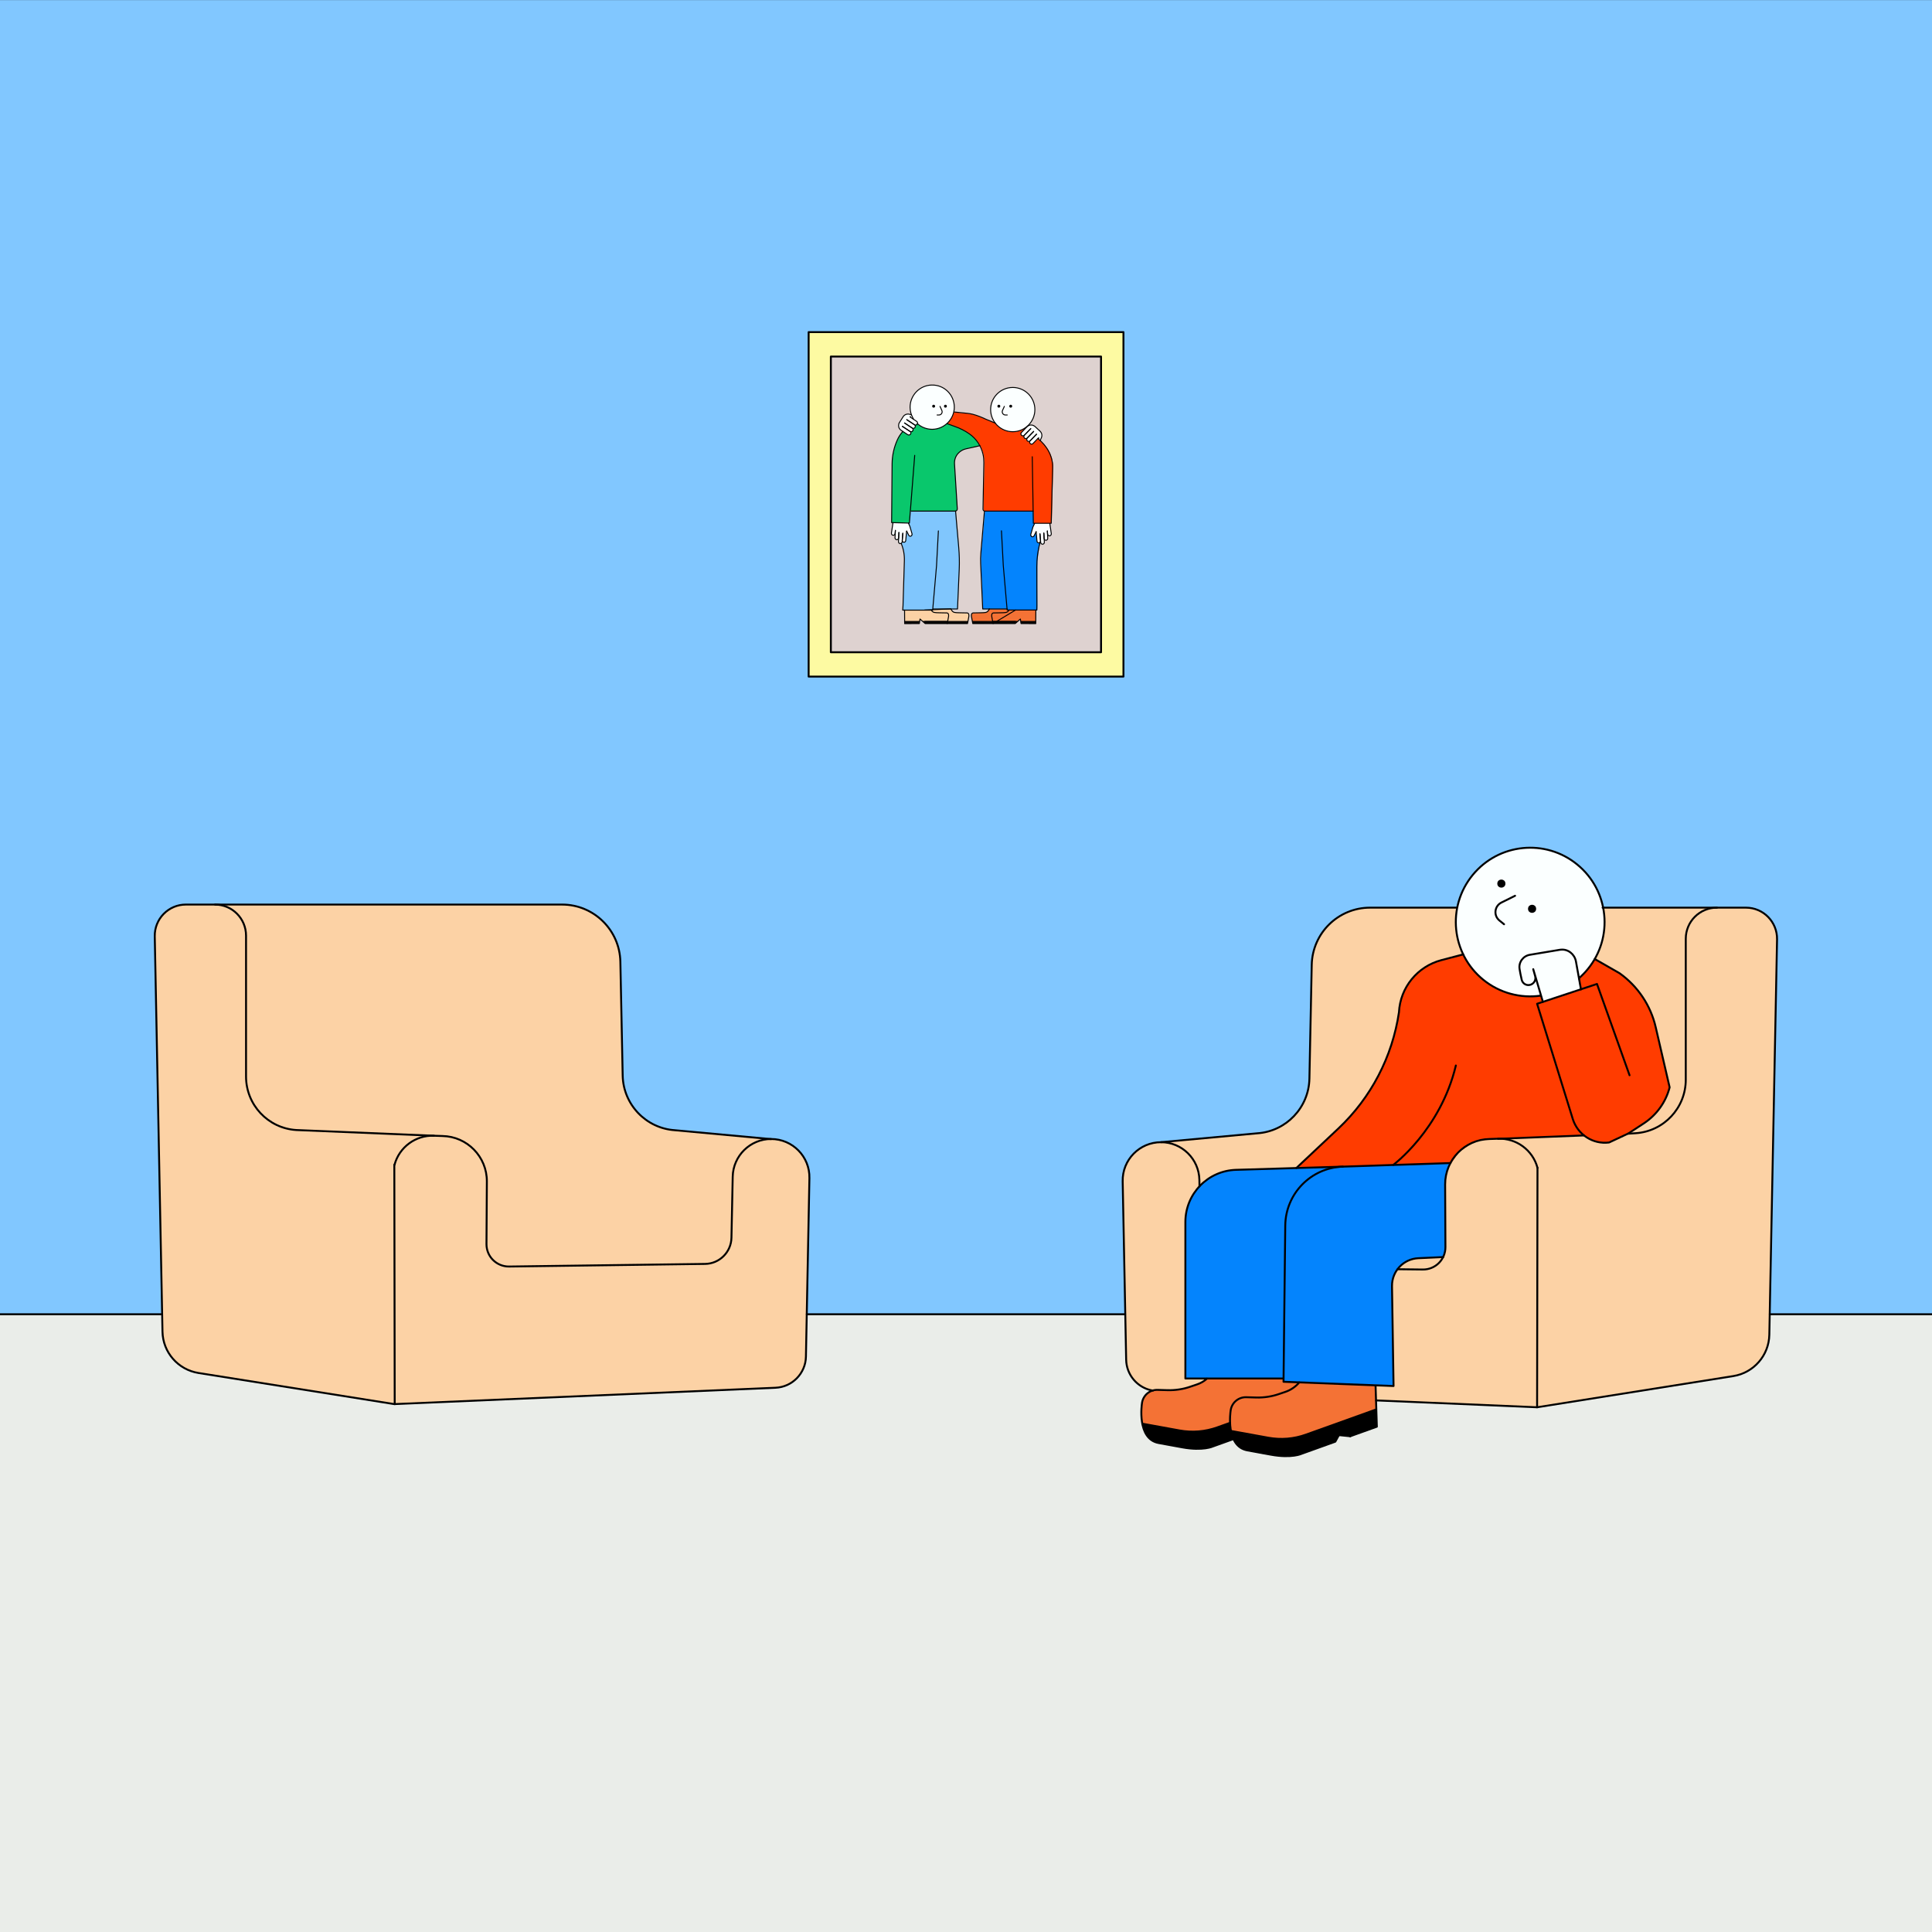 <?xml version="1.0" encoding="utf-8"?>
<!-- Generator: $$$/GeneralStr/196=Adobe Illustrator 27.6.0, SVG Export Plug-In . SVG Version: 6.00 Build 0)  -->
<svg version="1.1" id="Layer_1" xmlns="http://www.w3.org/2000/svg" xmlns:xlink="http://www.w3.org/1999/xlink" x="0px" y="0px"
	 viewBox="0 0 2000 2000" style="enable-background:new 0 0 2000 2000;" xml:space="preserve">
<rect x="0" y="0" width="2000" height="2000" fill="#333333" stroke="none"/>
<style type="text/css">
	.st0{fill:#EAEDE9;}
	.st1{fill:#81C7FF;}
	.st2{fill:#FDFAA2;}
	.st3{fill:#DED2D0;}
	.st4{fill:#F47235;}
	.st5{fill:#FCD2A5;}
	.st6{fill:#80C6FD;}
	.st7{fill:#09C76C;}
	.st8{fill:#0484FD;}
	.st9{fill:#FF3C00;}
	.st10{fill:#FBFFFF;}
	.st11{fill:none;stroke:#000000;stroke-width:2;stroke-linecap:round;stroke-linejoin:round;}
	.st12{fill:none;stroke:#000000;stroke-linecap:round;stroke-linejoin:round;}
	.st13{stroke:#000000;stroke-linecap:round;stroke-linejoin:round;}
	.st14{stroke:#000000;stroke-width:2;stroke-linecap:round;stroke-linejoin:round;}
</style>
<g id="a">
	<rect x="-0.7" y="1360.5" class="st0" width="2000.7" height="639.9"/>
	<rect x="-0.7" y="0.1" class="st1" width="2000.7" height="1360.4"/>
	<rect x="837.1" y="343.8" class="st2" width="325.9" height="356.6"/>
	<rect x="860.1" y="369.1" class="st3" width="279.7" height="306.3"/>
	<polygon class="st4" points="1023.9,630.3 1023.2,632.1 1021.4,633.7 1018.2,634.2 1007.3,634.7 1006.2,635 1005.6,635.8 
		1005.5,637.7 1006.5,643.3 1052.9,643.4 1056,641 1056.5,643.3 1072.1,643.3 1072.2,631.5 1042.7,631.5 1042.5,630.3 	"/>
	<polygon points="1006.5,643.3 1007,645.6 1051.1,645.5 1052.9,643.4 	"/>
	<polygon points="1072.1,643.3 1072.1,645.5 1056.8,645.5 1056.5,643.3 	"/>
	<polygon class="st5" points="984.5,630.4 985.2,632.1 987,633.7 990.2,634.2 1001.1,634.7 1002.2,635 1002.8,635.8 1002.8,637.8 
		1001.9,643.3 955.5,643.5 952.4,641 951.9,643.3 936.3,643.3 936.2,631.6 965.7,631.5 965.9,630.4 	"/>
	<polygon points="936.3,643.3 936.3,645.5 951.6,645.5 951.9,643.3 	"/>
	<polygon points="957.5,645.6 955.5,643.5 1001.9,643.3 1001.4,645.6 	"/>
	<polygon class="st6" points="989.5,529.2 990,534.4 991.1,547.4 992.5,563.6 992.8,568.9 993.3,576.9 993.5,582.9 992.8,599.3 
		991.5,630.6 966.4,630.7 966.1,631.8 934.8,631.8 935,628.7 935.5,606.6 936.3,585.2 936.5,579.9 935.9,571.4 933.9,564.4 
		930.5,557.2 939.4,529.1 	"/>
	<polygon class="st7" points="1014.3,461.4 1011.2,456.2 1007.9,452.7 1005.4,450.2 999.5,446.3 994.5,443.7 986.1,440.4 977.3,437 
		950.6,437.8 934.3,446.8 932.8,448.8 930.6,452.2 928.1,457.5 926.2,462.9 924.4,470.6 923.7,477.3 923,540.7 923.4,540.9 
		941.5,541.3 942.5,529 946.3,529 989,528.9 990.1,528.6 991,527.8 991,526.1 990.7,520.6 988.5,486.7 988.1,479.7 988.2,477.2 
		989,473.7 990.6,470.9 993.4,467.7 996.2,465.9 999.4,464.6 	"/>
	<polygon class="st5" points="219.1,936.2 194.7,936.2 186.4,937 177.8,939.7 171.9,943.9 165.4,950.7 161.2,960.5 160.3,967.9 
		160.3,991.6 168,1360.5 168.1,1372.8 168.9,1385.9 171.9,1396.7 177.3,1404.8 182.9,1410.8 189.7,1415.5 197,1419.1 206.1,1421.9 
		408.4,1453.6 431.1,1452.7 801.5,1436.8 812.2,1435.1 822.2,1429.6 829.2,1421.5 833.6,1411.5 834.7,1400.6 835.5,1348.4 
		838,1219.9 836.7,1208.1 832.5,1198.8 823.7,1188.5 813.9,1182.3 806.9,1180.5 792.8,1178.6 786.1,1178.1 698.3,1169.9 
		685.7,1167.8 672.1,1161.6 664.3,1156 655,1145.2 650.2,1136.8 646.4,1126.5 644.6,1119.2 644.7,1111.4 641.9,991.7 640.5,982 
		635.7,968.9 630,960 623.4,953 615.1,946.5 605.1,941.3 596.5,937.7 582.6,936.6 	"/>
	<polygon class="st5" points="1780.9,939.5 1805.3,939.5 1813.6,940.4 1822.2,943 1828.1,947.2 1834.6,954 1838.8,963.8 
		1839.7,971.2 1839.7,994.9 1832,1363.8 1831.9,1376.1 1831.1,1389.2 1828.1,1400 1822.7,1408.1 1817.2,1414.1 1810.3,1418.9 
		1803,1422.4 1793.9,1425.2 1591.6,1456.9 1568.9,1456.1 1198.5,1440.1 1187.8,1438.4 1177.8,1432.9 1170.8,1424.8 1166.4,1414.8 
		1165.3,1403.9 1164.4,1351.8 1162,1223.2 1163.3,1211.4 1167.5,1202.2 1176.3,1191.8 1186.1,1185.7 1193.1,1183.8 1207.2,1181.9 
		1213.9,1181.4 1301.7,1173.2 1314.3,1171.1 1327.9,1164.9 1335.7,1159.4 1345,1148.5 1349.8,1140.1 1353.6,1129.8 1355.4,1122.5 
		1355.3,1114.7 1358.1,995.1 1359.5,985.3 1364.3,972.2 1370,963.3 1376.6,956.3 1384.9,949.8 1394.9,944.7 1403.5,941.1 
		1417.4,939.9 	"/>
	<polygon class="st8" points="1019.5,529.5 1019.1,534.5 1018,547.5 1016.4,563.8 1016,568.8 1015.5,576.8 1015.5,582.8 
		1016.2,599.4 1017.6,630.6 1043,630.6 1043.3,631.8 1073.8,631.8 1073.9,628.6 1073.8,606.6 1073.9,585.4 1073.9,581.2 
		1074.9,572.8 1076.1,565 1078.8,557.2 1070,529.1 	"/>
	<polygon class="st9" points="1077.6,456.6 1080.7,459.5 1082.7,462 1085.3,465.8 1087.2,469.3 1088.4,472.7 1089.2,475.1 
		1089.9,478.8 1090.3,481.5 1088.8,541.7 1070.3,541.7 1070,529 1057,529.2 1019.5,529.2 1018.3,528.2 1018,526.8 1018.2,517.7 
		1019,478.1 1018.5,472 1017.3,467.3 1015.5,463 1014.2,460.4 1012.5,457.8 1009.9,454.6 1006.5,451.2 1002.5,448.1 998,445.6 
		991.2,442.4 980.6,438.3 986.7,426.5 990.2,427 998.3,427.9 1002.6,428.2 1007.5,429.1 1012.6,430.8 1018.8,433.2 1023.5,435.2 
		1027.9,436.9 1035.4,439.5 1063.1,443.6 	"/>
	<path class="st9" d="M1651.7,993.1l15.8,9.6l13.5,7.7l12.4,12.8l7.8,10.2l6.1,10.5l3.9,8.6l3.2,12.3l6.7,31.2l7.2,29.8l-2.8,7.7
		l-4.9,10l-8.5,11.4l-25.1,18.1l-20.6,10h-8.8l-9.6-2.3l-8.8-6.2l-7.3,1.2l-19.2,0.8l-59.7,2.3l-23.6,2.1l-7.3,3.8l-11.6,7.8
		l-8.1,11.5l-161.6,5.1l5.9-4.4l13-11.7l29.3-27.6l8.6-9.9l6.2-7.4l9.9-13.3l10.7-15.9l4.8-10.4l4.3-8.4l8-21.3l3.3-10.3l1.6-10.6
		l2.1-13.4l3.6-15.5l5.2-10.2c0,0,8.7-10.7,9-10.9s10.8-7.9,10.8-7.9l13.8-5.9l22.9-6L1651.7,993.1L1651.7,993.1z"/>
	<path class="st10" d="M1661.1,954.5c0,23.3-10.4,44.2-26.8,58.4c-1.5,1.3,1.4,2.5,0.6,4.2c-0.7,1.5,2.1,5.8,0.8,7.3
		c-2.3,2.7-9.2,2.5-11.9,3.8c-3.5,1.7-12.1,4.1-15.9,5.2c-2.9,0.9-7.3,2.5-10.3,3c-0.8,0.1-1.3-5.8-2.2-5.7
		c-3.7,0.5-7.4,0.8-11.2,0.8c-42.5,0-77-34.5-77-77s34.5-77,77-77S1661.1,912,1661.1,954.5L1661.1,954.5z"/>
	<polygon class="st10" points="1070.8,542.3 1069.5,544.9 1068.1,549.2 1067,553.1 1067.8,555.1 1068.9,555.7 1070.1,555 
		1071,553.5 1072.2,551.1 1072.9,554.7 1073.5,560.3 1074,561.4 1075.1,562 1076.5,562 1077.1,561.2 1077.7,562.5 1078.8,563.4 
		1079.7,563.4 1080.3,563 1080.6,562 1081,558.3 1081.9,559.3 1083,559.2 1083.8,558.9 1084.4,558.2 1084.4,553.4 1085.8,554.5 
		1087,554.7 1088,553.9 1088.2,553.2 1086.7,542.1 1071.2,541.7 	"/>
	<polygon class="st10" points="940.2,541.7 941.5,544.2 942.9,548.6 944.1,552.5 943.2,554.4 942.2,555 940.9,554.3 940,552.9 
		938.8,550.5 938.1,554 937.6,559.7 937.1,560.8 935.9,561.3 934.5,561.3 934,560.5 933.3,561.9 932.3,562.7 931.4,562.7 
		930.7,562.4 930.5,561.3 930,557.6 929.1,558.7 928,558.6 927.2,558.3 926.6,557.6 926.6,552.8 925.2,553.9 924,554 923,553.3 
		922.8,552.6 924.3,541.4 939.8,541 	"/>
	<polygon class="st10" points="1076.8,456 1077.9,453.3 1078.5,450.6 1078.3,448.4 1074.9,444.4 1069.1,439.9 1064.9,440.1 
		1057.2,448.2 1056.9,449.9 1058,451.2 1059.9,451.2 1060,452.2 1061,454 1062.4,454.3 1063.2,455.8 1064,456.9 1065.6,457.3 
		1066.4,458.8 1067.4,459.8 1068.3,460 1074.6,454.2 	"/>
	<polygon class="st10" points="943.3,429 941.3,428.9 938.5,428.8 936.4,429.3 933.1,433.5 929.8,440 930.8,444 940,450.1 
		941.8,450.2 942.9,448.8 942.6,447 943.4,446.6 945.1,445.4 945.1,444 946.5,442.9 947.4,441.9 947.5,440.3 948.8,439.2 949.6,438 
		949.6,437.1 944.5,432.4 	"/>
	<circle class="st10" cx="1048.4" cy="424" r="23.1"/>
	<circle class="st10" cx="964.9" cy="421.4" r="23.1"/>
	<polygon class="st8" points="1442.2,1434.1 1328.7,1430.3 1328.7,1427 1226.9,1427 1226.9,1355.1 1227.2,1273.4 1227.1,1259.1 
		1229.2,1248.8 1232,1241.8 1237.8,1232 1243.9,1226.4 1252.6,1219.1 1261.7,1215 1268.6,1212.3 1279.5,1211.2 1379.3,1207.8 
		1500.9,1204 1498.3,1213.1 1495.8,1222.7 1496.3,1236.8 1496.7,1291.6 1495,1300.6 1482.2,1302.1 1465.7,1303.2 1458.4,1304.9 
		1450.5,1309.1 1447.8,1312.9 1444.8,1317.4 1441.7,1325.3 1441.1,1337.4 	"/>
	<polygon class="st4" points="1424.2,1434.1 1328.7,1431 1328.7,1427 1248.9,1427.3 1246.5,1429.6 1240.4,1433.1 1227.9,1436.5 
		1223.2,1438.5 1212.8,1439.2 1203.8,1439.2 1196.4,1438.6 1189.6,1441.6 1184.5,1445.9 1181.5,1456.6 1181.5,1463.1 1182.5,1473.9 
		1185.9,1475 1203.7,1478.1 1219.8,1480.7 1232.6,1482.1 1243.7,1482.1 1256,1478.5 1273.3,1472.9 1274.3,1481.4 1283.9,1483.2 
		1306.8,1487.5 1321.9,1489.6 1332.8,1489.6 1339,1488.8 1345.6,1487.4 1350.7,1485.6 1424.8,1459.2 	"/>
	<polygon points="1424.8,1459.2 1425.7,1477 1398.3,1486.8 1386,1486.2 1382.4,1492.3 1356.4,1501.7 1345.5,1505.7 1334.4,1507.8 
		1323.4,1506.6 1306.2,1504.8 1286.4,1500.2 1281.9,1497 1276.8,1489.6 1264.1,1494.7 1254.3,1497.9 1245.2,1499.7 1235.6,1499.8 
		1215.1,1496.8 1197.2,1493.4 1192.4,1491.4 1186.8,1486.1 1182.5,1475.3 1182.5,1473.9 1203.7,1478.1 1225.7,1481.8 1236.7,1482.3 
		1245.2,1481.2 1253.8,1479.6 1269.2,1474.4 1273.3,1472.9 1274.3,1481.4 1294.3,1485.6 1316.3,1489.1 1328.4,1489.6 1334.8,1489.6 
		1341.2,1487.9 1347.4,1486.8 1354,1484.2 	"/>
</g>
<g id="b">
	<g>
		<rect x="837.1" y="343.8" class="st11" width="325.9" height="356.6"/>
		<rect x="860.1" y="369.1" class="st11" width="279.7" height="306.1"/>
		<path class="st12" d="M949.7,438.6l2.2,1.7c3.7,2.6,8.3,4.1,13.2,4.1c12.3-0.1,22.5-10.1,22.8-22.5c0.2-13-10.3-23.6-23.3-23.3
			c-12.5,0.2-22.5,10.5-22.5,23c0,2,0.3,4,0.8,5.9c0.4,1.5,1,2.9,1.7,4.3l1.1,2.1"/>
		<circle class="st12" cx="1048.4" cy="424" r="22.9"/>
		<g>
			<circle class="st13" cx="966.5" cy="420.5" r="1"/>
			<circle class="st13" cx="978.7" cy="420.5" r="1"/>
			<path class="st12" d="M973.1,420.7l1.9,4.2c1,2.2-0.6,4.7-3,4.7h-1.9"/>
		</g>
		<g>
			<circle class="st13" cx="1046.3" cy="420.5" r="1"/>
			<circle class="st13" cx="1034" cy="420.5" r="1"/>
			<path class="st12" d="M1039.7,420.7l-1.9,4.2c-1,2.2,0.6,4.7,3,4.7h1.9"/>
		</g>
		<path class="st12" d="M1030.3,438l-9.9-4.1c-4.1-2-9-3.9-13.6-5.1c-1.7-0.4-3.4-0.7-5.1-0.9l-13.9-1.4"/>
		<path class="st12" d="M1069.6,529.1h-50.1c-1.1,0-1.9-0.9-1.9-1.9l0.9-48.3c0-2.8-0.2-5.6-0.8-8.3l0,0c-1.9-8.8-7-16.5-14.4-21.6
			c-4.5-3.1-9.5-5.7-14.8-7.5l-8.1-2.9"/>
		<path class="st12" d="M1068.6,472.8l1.1,68.9h18.5l1.5-57.6c0.3-11.9-6-22.6-15.2-30.1"/>
		<path class="st12" d="M943.2,529.1h45.6c1.2,0,2.2-1,2.2-2.3l-2.9-46.7c-0.2-4,1.1-7.9,3.8-10.8l0,0c2.1-2.3,4.8-3.9,7.8-4.6
			l14.7-3.3"/>
		<path class="st12" d="M932.9,562.5L932.9,562.5c2.4,5.7,3.5,11.9,3.3,18.1l-1.4,46.3l-0.3,4.7h31l4-46l1.9-36"/>
		<path class="st12" d="M989.2,529.1l3.3,38c0.6,7.2,0.8,14.5,0.5,21.8l-1.8,41.5h-25.3"/>
		<path class="st12" d="M946.9,471.4l-5.5,70.1L923,541l0.5-61.1c0.1-8.6,2-17,5.5-24.7c1.4-3.1,3.3-6,5.6-8.5"/>
		<path class="st12" d="M1076.7,561.2c-2.3,8.5-3.4,16.9-3.4,25.7l0.1,39.9l-0.1,4.7h-30.7l-4-46l-1.9-36"/>
		<path class="st12" d="M1019.1,529.1l-3.7,43.3c-0.3,3.8-0.4,7.5-0.2,11.3l2.1,46.7h25.4"/>
		<path class="st12" d="M934.6,552l-0.6,7.4c-0.1,0.9,0.6,1.8,1.5,1.9l0,0c1,0.2,2-0.6,2.1-1.6l0.9-9.9"/>
		<path class="st12" d="M930.5,551.2l0,1.5l-0.4,8c0,1.1,0.8,2,1.8,2.1l0,0c1,0,1.9-0.8,2-1.9l0.7-8.8"/>
		<path class="st12" d="M926.9,549.1l-0.4,7.5c-0.1,1.1,0.7,2,1.8,2.1l0,0c1,0,1.9-0.8,2-1.9l0.3-5.6"/>
		<path class="st12" d="M926.9,549.1l-0.3,3.2c-0.1,1.1-1,1.9-2.1,1.8l0,0c-1-0.1-1.8-1.1-1.7-2.2l1.6-10.8"/>
		<path class="st12" d="M938.6,549.8l1.8,3.6c0.1,0.2,0.2,0.3,0.2,0.5c0.4,0.9,1.4,1.4,2.3,1.1l0,0c1-0.3,1.5-1.5,1.2-2.5l-2.2-7.6
			l-1.5-3.4l0,0"/>
		<path class="st12" d="M1076.5,552.6l0.6,7.4c0.1,0.9-0.6,1.8-1.5,1.9l0,0c-1,0.2-2-0.6-2.1-1.6l-0.9-9.9"/>
		<path class="st12" d="M1080.6,551.8l0.1,1.5l0.4,8c0.1,1.1-0.8,2-1.8,2.1l0,0c-1,0-1.9-0.8-2-1.9l-0.7-8.8"/>
		<path class="st12" d="M1084.2,549.7l0.4,7.5c0.1,1.1-0.7,2-1.8,2.1l0,0c-1,0-1.9-0.8-2-1.9l-0.3-5.6"/>
		<path class="st12" d="M1084.2,549.7l0.3,3.2c0.1,1.1,1.1,1.9,2.1,1.8l0,0c1-0.1,1.8-1.1,1.7-2.2l-1.5-10.4"/>
		<path class="st12" d="M1072.6,550.4l-1.8,3.6c-0.1,0.2-0.2,0.3-0.2,0.5c-0.4,0.9-1.4,1.4-2.3,1.1l0,0c-1-0.3-1.5-1.5-1.2-2.5
			l2.2-7.6l1.6-3.4l0,0"/>
		<path class="st12" d="M964,631.5c0.7,1.1,1.6,2.2,3.1,2.5c1.9,0.5,8.9,0.3,13.1,0.5c1.9,0.1,2.1,2.7,1.6,4.5l-1.2,6.5h-22.9
			l-5.3-4.7l-0.7,4.7l-15.2,0.1l-0.1-14.1 M951.9,643.3h-15.5 M955.2,643.3H981"/>
		<path class="st12" d="M957.3,631.5l27.1-1.2l0.6,1.2c0.7,1.1,1.6,2.2,3.1,2.5c1.9,0.5,8.9,0.3,13.1,0.5c1.9,0.1,2.1,2.7,1.6,4.5
			l-1.2,6.5h-21 M957.4,643.3h15.5h8.1h21"/>
		<path class="st12" d="M1072.3,631.5l-0.1,14.1l-15.2-0.1l-0.7-4.7l-5.3,4.7H1028l-1.2-6.5c-0.5-1.9-0.3-4.4,1.6-4.5
			c4.2-0.2,11.1,0,13.1-0.5c1.5-0.4,2.4-1.4,3.1-2.5 M1072.2,643.3h-15.5 M1027.6,643.3h25.8"/>
		<path class="st12" d="M1051.3,631.5l-23.3,14h-21l-1.2-6.5c-0.5-1.9-0.3-4.4,1.6-4.5c4.2-0.2,11.1,0,13.1-0.5
			c1.5-0.4,2.4-1.4,3.1-2.5l0.6-1.2 M1051.2,643.3h-15.5h-29.1h21"/>
		<path class="st12" d="M942.5,431.2c-0.3-0.1-0.5,0.4-0.2,0.6l6.6,4.4c1,0.6,1.2,1.9,0.6,2.9l0,0c-0.6,1-1.9,1.2-2.9,0.6l-7.9-5.2"
			/>
		<path class="st12" d="M938.7,434.4l7.9,5.2c1,0.6,1.2,1.9,0.6,2.9l0,0c-0.6,1-1.9,1.2-2.9,0.6l-7.9-5.2"/>
		<path class="st12" d="M936.4,437.9l7.9,5.2c1,0.6,1.2,1.9,0.6,2.9l0,0c-0.6,1-1.9,1.2-2.9,0.6l-7.9-5.2"/>
		<path class="st12" d="M943.3,429.3l-1.9-0.5c-2.5-0.6-5.1,0.4-6.5,2.6l-3.8,6c-1.2,1.9-1.2,4.4,0,6.3l0,0c0.5,0.7,1,1.3,1.8,1.8
			l6.8,4.5c1,0.6,2.2,0.4,2.9-0.6l0,0c0.6-1,0.4-2.2-0.6-2.9l-7.9-5.2"/>
		<path class="st12" d="M1073,449.5l-6.6,6.8c-0.8,0.8-0.8,2.1,0.1,2.9l0,0c0.8,0.8,2.1,0.8,2.9-0.1l5.5-5.7c0.2-0.2,0.6,0,0.5,0.3"
			/>
		<path class="st12" d="M1073,449.5l-6.6,6.8c-0.8,0.8-2.1,0.9-2.9,0.1l0,0c-0.8-0.8-0.8-2.1-0.1-2.9l6.6-6.8"/>
		<path class="st12" d="M1070,446.6l-6.6,6.8c-0.8,0.8-2.1,0.9-2.9,0.1l0,0c-0.8-0.8-0.8-2.1-0.1-2.9l6.6-6.8"/>
		<path class="st12" d="M1076.8,456l1.2-2.8c1.1-2.3,0.5-5.1-1.4-6.9l-5.2-4.8c-1.7-1.5-4.1-2-6.2-1.1l0,0c-0.8,0.3-1.5,0.8-2.1,1.4
			l-5.7,5.9c-0.8,0.8-0.8,2.1,0.1,2.9l0,0c0.8,0.8,2.1,0.8,2.9-0.1l6.6-6.8"/>
	</g>
	<line class="st11" x1="1832.1" y1="1360.5" x2="2000" y2="1360.5"/>
	<line class="st11" x1="835.2" y1="1360.5" x2="1164.7" y2="1360.5"/>
	<line class="st11" x1="-0.7" y1="1360.5" x2="167.8" y2="1360.5"/>
	<g>
		<path class="st11" d="M449.2,1175.7l-142.6-5.9c-29.2-1.9-51.9-26.1-51.9-55.4V968.6c0-17.8-14.4-32.2-32.2-32.2h-30.1
			c-18,0-32.5,14.8-32.2,32.8l8,409.3c0.4,21.4,16.1,39.4,37.2,42.8l203.2,32.3l-0.4-247.9"/>
		<path class="st11" d="M408.4,1205.8L408.4,1205.8c4.9-18.3,21.9-30.8,40.8-30.1l8.9,0.3c25.6,0.5,46,21.5,45.9,47l-0.4,64.8
			c-0.1,13,10.5,23.5,23.5,23.3l202.8-2.7c14.9-0.2,27-12.2,27.3-27.1l1.3-63.2c0.4-21.6,18.1-39,39.7-39l0,0
			c22.3,0,40.2,18.3,39.7,40.5l-3.6,184.7c-0.3,17.4-14.2,31.6-31.6,32.3l-394,16.9"/>
		<path class="st11" d="M222.6,936.4h359.2c32.9,0,59.7,26.3,60.4,59.2l2.4,117.8c0.6,30,24.1,54.6,54,56.6l99.7,9.2"/>
		<path class="st11" d="M1591.6,1208.9l-0.4,247.9l203.2-32.3c21.1-3.4,36.8-21.4,37.2-42.8l8-409.3c0.3-18-14.2-32.8-32.2-32.8
			h-30.1c-17.8,0-32.2,14.4-32.2,32.2v145.9c0,29.2-22.7,53.5-51.9,55.4l-7.8,0.5"/>
		<line class="st11" x1="1550.8" y1="1178.9" x2="1639.8" y2="1175.4"/>
		<line class="st11" x1="1424.6" y1="1449.7" x2="1591.2" y2="1456.8"/>
		<path class="st11" d="M1241.7,1228.1l-0.1-6.7c-0.4-21.6-18.1-39-39.7-39l0,0c-22.3,0-40.2,18.3-39.7,40.5l3.6,184.7
			c0.3,15.6,11.5,28.7,26.4,31.7l1.4,0.2"/>
		<path class="st11" d="M1591.6,1208.9L1591.6,1208.9c-4.9-18.3-21.8-30.8-40.8-30.1l-8.9,0.3c-25.6,0.5-46,21.5-45.9,47l0.3,64.8
			c0.1,13-10.5,23.5-23.5,23.3l-25.9-0.3"/>
		<path class="st11" d="M1507.9,939.6h-89.6c-32.9,0-59.7,26.3-60.4,59.2l-2.4,117.8c-0.6,30-24.1,54.6-54,56.6l-99.7,9.2"/>
		<line class="st11" x1="1777.4" y1="939.6" x2="1659" y2="939.6"/>
		<path class="st11" d="M1594.8,1030.7c-20.5,2.9-42.2-2.5-59.5-16.6c-32.9-26.9-37.8-75.4-10.8-108.3
			c26.9-32.9,75.4-37.8,108.3-10.8c32.9,26.9,37.8,75.4,10.8,108.3c-2.8,3.4-5.8,6.5-9,9.3"/>
		<g>
			<circle class="st14" cx="1586" cy="940.8" r="3.2"/>
			<circle class="st14" cx="1554.2" cy="914.7" r="3.2"/>
			<path class="st11" d="M1568.4,927.3l-14.1,7c-7.3,3.6-8.4,13.5-2.1,18.6l4.8,3.9"/>
		</g>
		<path class="st11" d="M1390.1,1207.7l-110.4,3.3c-29.3,0.8-52.6,24.7-52.6,54v162h101.4"/>
		<path class="st11" d="M1494.1,1301.3l-25.9,1.2c-15.4,0.7-27.4,13.5-27.2,28.9l1.6,103.4l-113.9-4.4l1.8-161.8
			c0.4-33,26.6-59.8,59.6-60.9l111.5-3.7"/>
		<path class="st11" d="M1686.9,1113.1l-33.7-94.5l-62,20.5l37,119.5c5.1,16,20.8,26.2,37.5,24.1l0,0l19.9-9.3l16.1-10.5
			c13.2-8.7,22.8-22,26.7-37.3l0,0l0,0l-14.4-62.2c-5.2-22.6-18.5-42.4-37.4-55.9l-25.7-14.7"/>
		<path class="st11" d="M1514.7,988l-22.5,5.9c-24.9,6.5-42.7,28.3-44,54l0,0c-6.8,46-28.9,88.4-62.7,120.3l-20.2,19l-23.3,21.9"/>
		<path class="st11" d="M1276.9,1489.7l-21.2,7.6c0,0-10.2,4.9-31.7,1l-24.6-4.5c-22.9-4.2-17.3-40.7-17.3-40.7l0,0
			c0.8-8.3,7.9-14.6,16.3-14.3l10.3,0.3c8,0.2,16-1,23.5-3.6l6.5-2.2c4.2-1.4,7.4-3.2,10.7-6.1"/>
		<path class="st11" d="M1273.4,1472.9l-13.2,4.7c-12.5,4.5-26,5.6-39.2,3.2l-38.5-7"/>
		<path class="st11" d="M1424,1434.8l1.3,42.1l-27.6,9.9l-6.4-10.8l-9,16.4l-34.8,12.5c0,0-10.2,4.9-31.7,1l-24.6-4.5
			c-22.9-4.2-17.3-40.7-17.3-40.7l0,0c0.8-8.3,7.9-14.6,16.3-14.3l10.3,0.3c8,0.2,16-1,23.5-3.6l6.5-2.2c5.7-1.9,10.6-5.3,14.5-9.8"
			/>
		<path class="st11" d="M1424.2,1459.2l-72.2,25.9c-12.5,4.5-26,5.6-39.2,3.2l-38.5-7"/>
		<line class="st11" x1="1397.8" y1="1486.8" x2="1386" y2="1485.6"/>
		<path class="st11" d="M1442.3,1205.9c0,0,48.9-36.3,64.8-102.9"/>
		<path class="st11" d="M1597.2,1037.1l-10-33.8l2,7.3c1.1,4-1.5,8.2-5.6,9l0,0c-3.9,0.8-7.6-1.7-8.4-5.6l-1.3-6.1l-0.8-4.5
			c-1.3-7.1,3.5-13.8,10.6-15l31.1-5.2c0.3,0,0.6-0.1,1-0.1c7.5-0.8,14.2,4.7,15.6,12.1l5.2,29"/>
	</g>
</g>
</svg>
